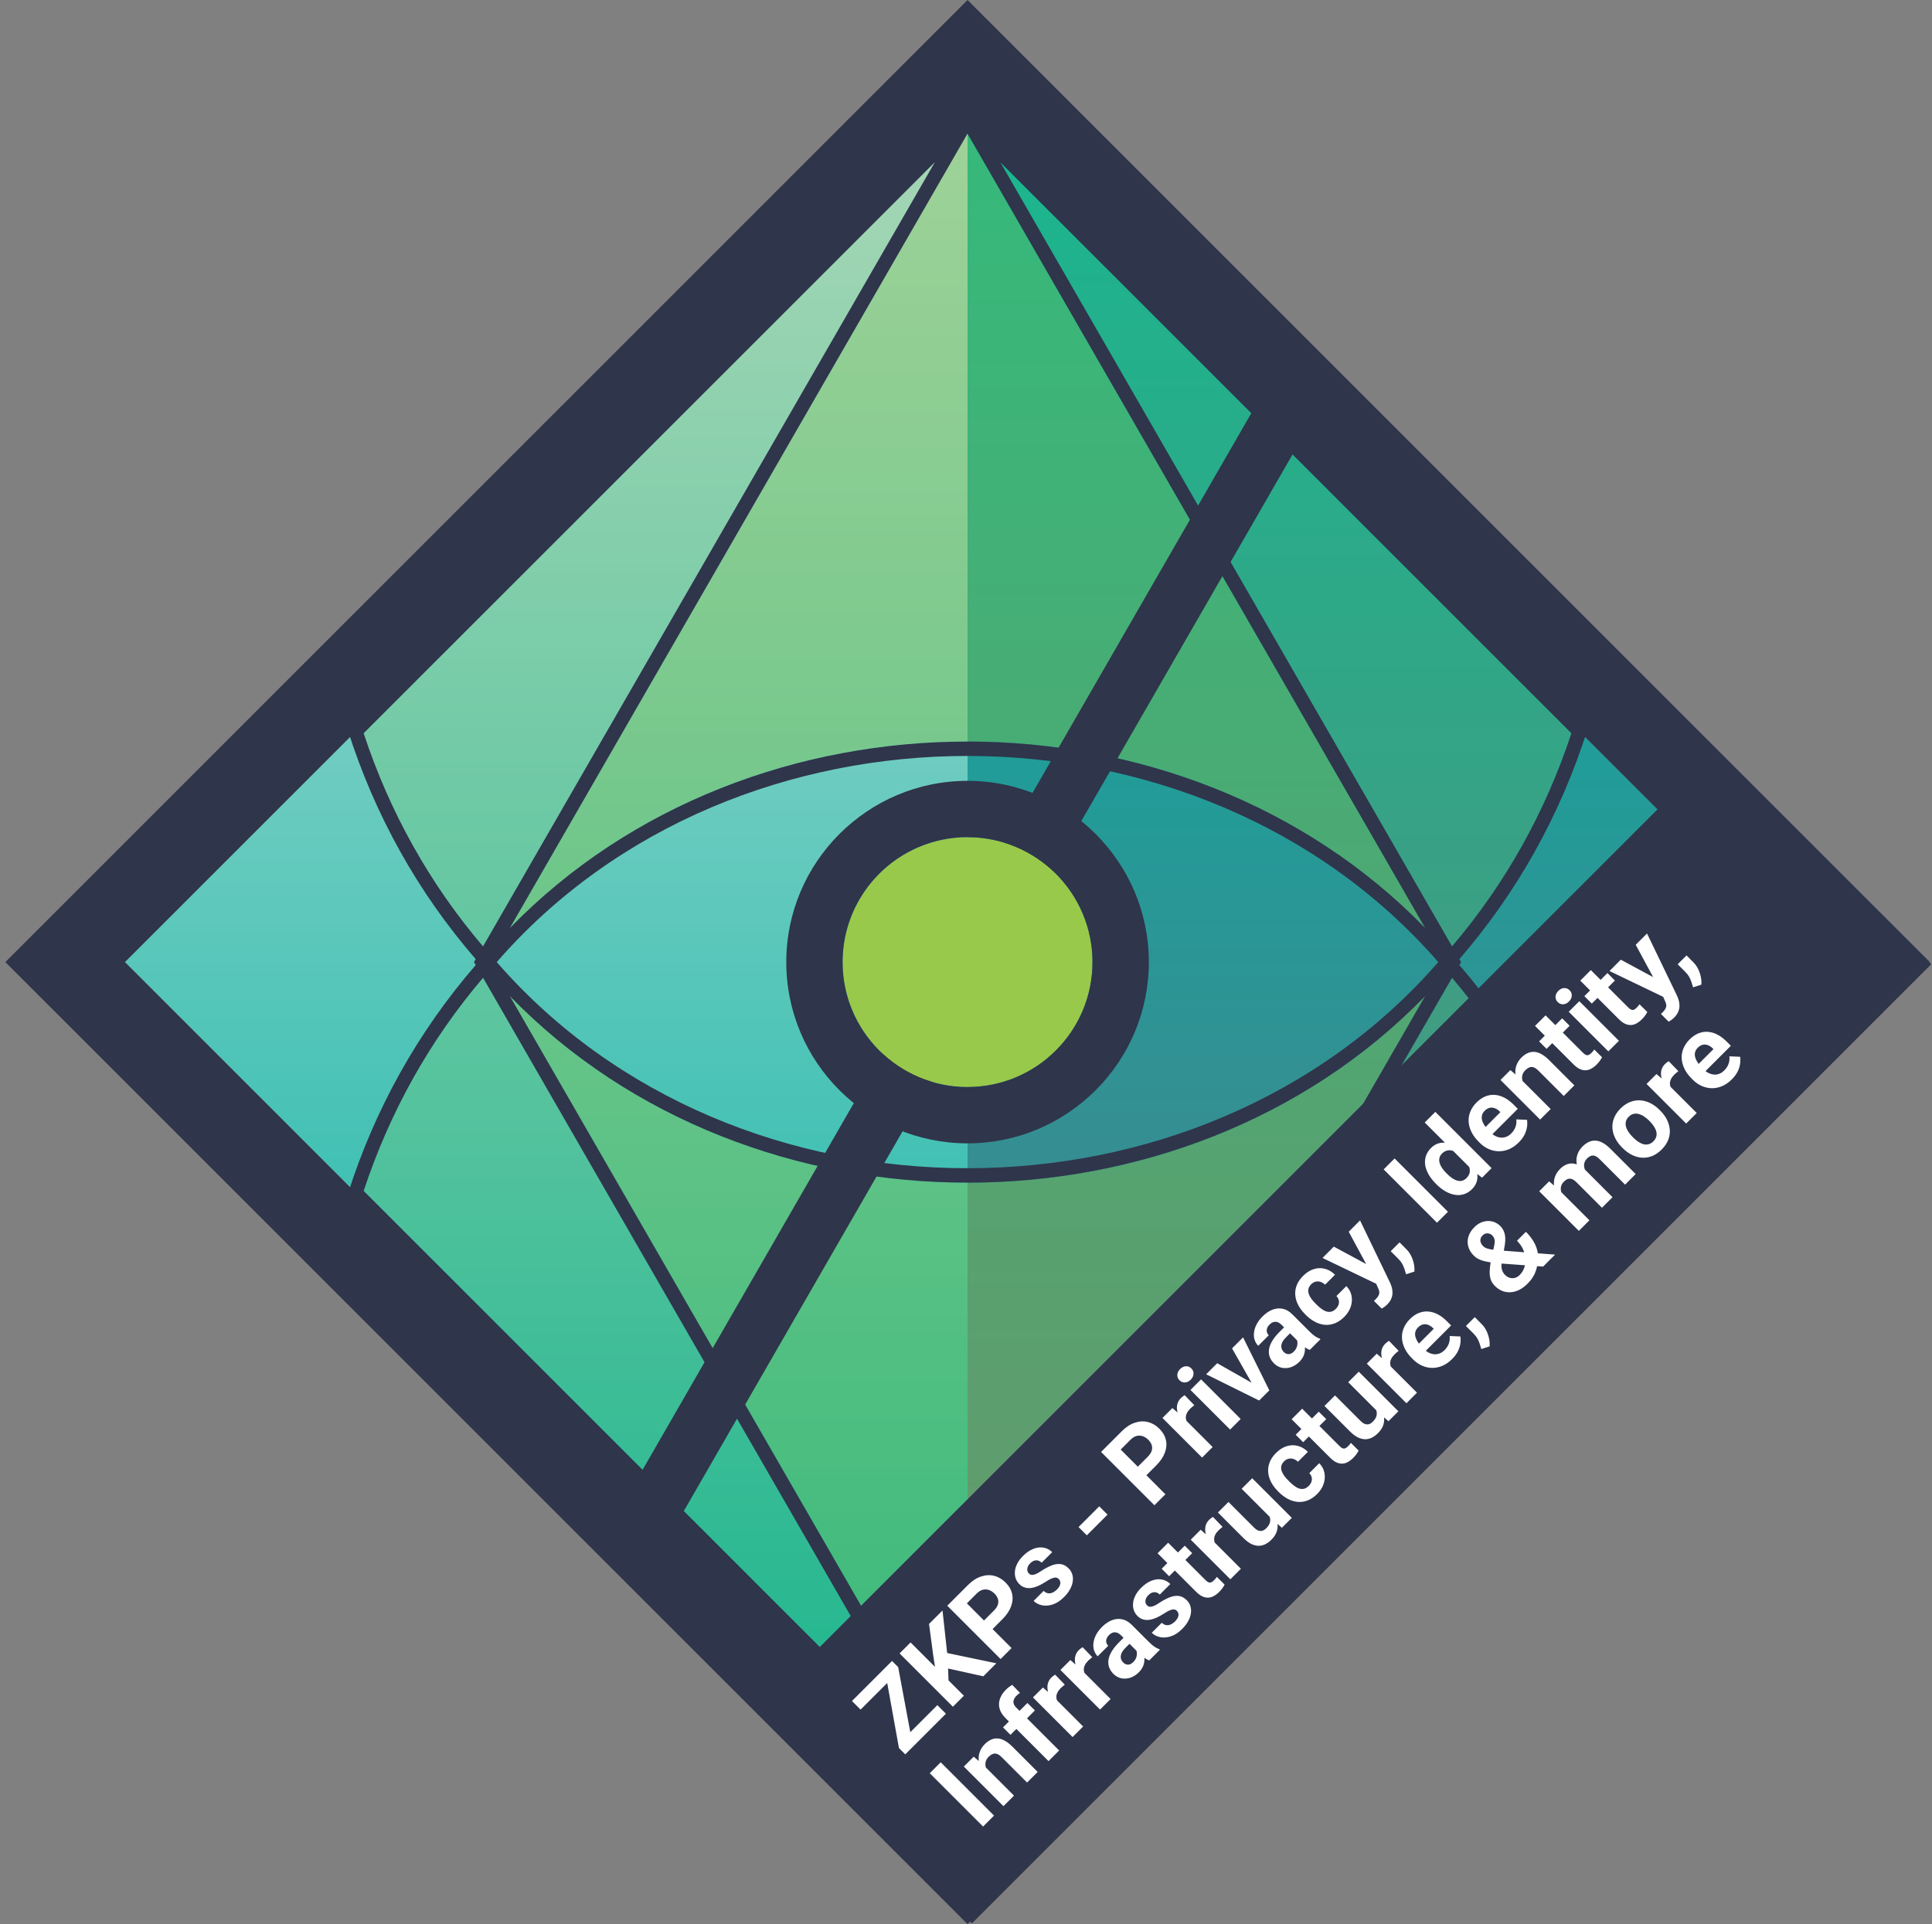 <svg width="255" height="254" viewBox="0 0 255 254" fill="none" xmlns="http://www.w3.org/2000/svg">
<rect x="0" y="0" width="255" height="254" fill="#808080" stroke="none"/>
<path d="M127.705 238.225V15.779L16.484 127.001L127.705 238.225Z" fill="url(#paint0_linear_9381_76174)"/>
<path d="M238.93 127.001L127.705 15.779V238.225L238.93 127.001Z" fill="url(#paint1_linear_9381_76174)"/>
<path opacity="0.2" d="M207.41 157.208C203.959 146.754 198.659 137.297 191.653 129.072L177.637 153.403L132.022 232.595L207.41 157.212V157.208Z" fill="#86C340"/>
<path opacity="0.2" d="M123.38 232.588L63.757 129.068C56.74 137.309 51.44 146.766 48.001 157.204L123.384 232.584L123.38 232.588Z" fill="#86C340"/>
<path opacity="0.2" d="M132.026 21.419L183.993 111.637L191.653 124.931C198.663 116.705 203.959 107.248 207.41 96.799L132.026 21.419Z" fill="#86C340"/>
<path opacity="0.2" d="M63.757 124.932L123.399 21.397L48.001 96.796C51.448 107.245 56.743 116.702 63.757 124.932Z" fill="#86C340"/>
<path opacity="0.4" d="M187.715 131.851C155.804 164.394 99.044 164.156 67.305 131.497L127.705 236.363C141.264 212.823 174.974 154.301 188.109 131.497C187.983 131.62 187.841 131.728 187.715 131.851Z" fill="#86C340"/>
<path d="M127.701 236.362L167.447 167.363L127.701 236.362Z" fill="#828693"/>
<path opacity="0.4" d="M67.692 122.162C99.606 89.612 156.362 89.853 188.109 122.508L127.705 17.646C112.904 43.335 81.901 97.161 67.297 122.515C67.424 122.393 67.565 122.285 67.688 122.162H67.692Z" fill="#86C340"/>
<path d="M188.109 122.508L188.116 122.515L127.705 17.646L188.109 122.508Z" fill="#828693"/>
<path d="M127.705 17.646L93.031 77.838L127.705 17.646Z" fill="#828693"/>
<path d="M127.705 15.779L238.93 127.004L127.705 238.229L16.484 127L127.705 15.779ZM127.705 0L119.818 7.888L8.596 119.112L0.705 127L8.596 134.888L119.821 246.112L127.709 254L135.596 246.112L246.821 134.888L254.713 127L246.821 119.112L135.593 7.888L127.705 0Z" fill="#2F354B"/>
<path d="M168.156 49.335L80.817 200.959L87.259 204.669L174.598 53.046L168.156 49.335Z" fill="#2F354B"/>
<path d="M127.705 110.513C118.598 110.513 111.216 117.895 111.216 127.002C111.216 136.11 118.598 143.492 127.705 143.492C136.812 143.492 144.194 136.11 144.194 127.002C144.194 117.895 136.812 110.513 127.705 110.513Z" fill="#98C94A"/>
<path d="M127.705 103.076C114.515 103.076 103.779 113.809 103.779 127.003C103.779 140.197 114.511 150.93 127.705 150.93C140.9 150.93 151.632 140.197 151.632 127.003C151.632 113.809 140.9 103.076 127.705 103.076ZM127.705 143.492C118.598 143.492 111.216 136.11 111.216 127.003C111.216 117.896 118.598 110.514 127.705 110.514C136.813 110.514 144.194 117.896 144.194 127.003C144.194 136.11 136.813 143.492 127.705 143.492Z" fill="#2F354B"/>
<path d="M209.354 157.176C205.766 146.064 200.117 136.064 192.62 127.392L192.847 126.998L192.62 126.608C200.24 117.805 205.955 107.586 209.529 96.288L128.862 15.628C128.493 15.427 127.943 14.174 127.761 13.817L127.5 14.267L123.387 10.154L126.537 15.621L45.877 96.288C49.447 107.582 55.159 117.802 62.786 126.611L62.559 127.006L62.786 127.396C55.159 136.213 49.443 146.432 45.877 157.719L126.537 238.383L123.38 243.864L127.698 239.547L132.011 243.861L128.858 238.387L209.526 157.723L209.351 157.18L209.354 157.176ZM132.019 232.593C142.335 214.683 182.126 145.603 191.649 129.069C198.659 137.299 203.959 146.756 207.406 157.206L132.019 232.589V232.593ZM123.395 21.396L63.753 124.93C56.736 116.697 51.44 107.24 47.997 96.794L123.399 21.4L123.395 21.396ZM132.026 21.418L207.41 96.798C203.955 107.251 198.659 116.708 191.653 124.93C188.797 119.977 136.656 29.451 132.03 21.418H132.026ZM167.444 167.362L127.698 236.36L67.297 131.494C99.193 164.323 156.206 164.323 188.102 131.494L167.444 167.362ZM65.564 127.002C97.129 90.718 158.27 90.721 189.835 127.002C158.266 163.282 97.129 163.282 65.564 127.002ZM188.105 122.51C156.202 89.684 99.193 89.68 67.293 122.513C81.834 97.266 112.971 43.21 127.701 17.644L188.109 122.513H188.105V122.51ZM63.753 129.066C78.613 154.867 108.52 206.788 123.376 232.585L48 157.209C51.444 146.767 56.743 137.31 63.757 129.073L63.753 129.066Z" fill="#2F354B"/>
<rect width="179.061" height="40" transform="translate(100 225.615) rotate(-45)" fill="#2F354B"/>
<path d="M123.718 225.091L124.849 226.222L119.861 231.21L118.73 230.079L123.718 225.091ZM118.546 220.064L120.504 230.567L119.484 231.587L118.652 230.756L116.753 220.242L117.739 219.256L118.546 220.064ZM117.241 219.754L118.377 220.89L113.586 225.68L112.451 224.544L117.241 219.754ZM120.185 216.811L127.222 223.848L125.772 225.299L118.734 218.261L120.185 216.811ZM124.4 212.595L125.086 218.86L125.207 222.2L123.573 221.088L123.172 218.512L122.621 214.374L124.4 212.595ZM129.789 221.282L124.462 220.102L124.636 218.13L131.505 219.566L129.789 221.282ZM132.298 213.756L130.505 215.549L129.373 214.418L131.167 212.624C131.444 212.347 131.624 212.077 131.708 211.812C131.789 211.545 131.787 211.289 131.703 211.044C131.62 210.799 131.475 210.573 131.268 210.367C131.059 210.158 130.824 210.003 130.563 209.903C130.302 209.803 130.029 209.785 129.746 209.85C129.462 209.914 129.182 210.085 128.905 210.362L127.614 211.653L133.516 217.555L132.066 219.005L125.028 211.967L127.769 209.226C128.32 208.675 128.892 208.303 129.485 208.11C130.078 207.91 130.653 207.879 131.21 208.018C131.768 208.157 132.27 208.45 132.718 208.898C133.173 209.352 133.461 209.85 133.584 210.391C133.706 210.933 133.659 211.492 133.443 212.069C133.231 212.642 132.849 213.205 132.298 213.756ZM139.742 208.438C139.642 208.339 139.523 208.277 139.384 208.255C139.246 208.232 139.064 208.266 138.838 208.356C138.612 208.44 138.324 208.6 137.973 208.835C137.65 209.041 137.331 209.215 137.016 209.357C136.7 209.492 136.395 209.581 136.102 209.623C135.812 209.661 135.535 209.642 135.271 209.565C135.003 209.484 134.758 209.333 134.536 209.11C134.317 208.891 134.157 208.638 134.057 208.351C133.961 208.061 133.927 207.754 133.956 207.428C133.985 207.096 134.086 206.76 134.26 206.418C134.434 206.07 134.684 205.733 135.01 205.408C135.464 204.953 135.926 204.636 136.397 204.455C136.871 204.272 137.322 204.22 137.75 204.301C138.179 204.375 138.554 204.573 138.877 204.895L137.484 206.287C137.349 206.152 137.199 206.06 137.035 206.012C136.871 205.957 136.698 205.959 136.518 206.017C136.337 206.068 136.154 206.188 135.967 206.374C135.812 206.529 135.706 206.69 135.648 206.858C135.586 207.022 135.57 207.18 135.599 207.332C135.628 207.477 135.696 207.602 135.802 207.709C135.883 207.789 135.972 207.846 136.068 207.878C136.165 207.904 136.278 207.904 136.407 207.878C136.535 207.852 136.684 207.8 136.851 207.723C137.019 207.639 137.212 207.523 137.431 207.375C137.886 207.075 138.324 206.84 138.746 206.669C139.165 206.495 139.568 206.428 139.955 206.466C140.338 206.502 140.701 206.69 141.042 207.032C141.274 207.264 141.435 207.528 141.525 207.825C141.616 208.121 141.637 208.438 141.588 208.777C141.537 209.112 141.416 209.455 141.226 209.806C141.036 210.151 140.773 210.491 140.438 210.826C139.951 211.313 139.452 211.638 138.939 211.803C138.43 211.964 137.955 211.998 137.513 211.904C137.072 211.804 136.709 211.613 136.426 211.329L137.746 210.009C137.942 210.193 138.143 210.298 138.35 210.324C138.559 210.346 138.761 210.312 138.954 210.222C139.151 210.129 139.333 209.998 139.5 209.831C139.681 209.65 139.806 209.476 139.877 209.309C139.945 209.138 139.967 208.98 139.945 208.835C139.922 208.683 139.855 208.551 139.742 208.438ZM145.088 198.848L146.18 199.941L143.449 202.672L142.357 201.579L145.088 198.848ZM152.6 193.454L150.806 195.247L149.675 194.116L151.468 192.323C151.746 192.046 151.926 191.775 152.01 191.511C152.09 191.243 152.089 190.987 152.005 190.742C151.921 190.497 151.776 190.272 151.57 190.065C151.361 189.856 151.125 189.701 150.864 189.601C150.603 189.502 150.331 189.484 150.047 189.548C149.764 189.613 149.483 189.783 149.206 190.061L147.916 191.351L153.818 197.253L152.368 198.703L145.33 191.665L148.07 188.925C148.621 188.374 149.193 188.001 149.786 187.808C150.379 187.608 150.955 187.578 151.512 187.716C152.069 187.855 152.572 188.148 153.02 188.596C153.474 189.05 153.763 189.548 153.885 190.09C154.008 190.631 153.961 191.19 153.745 191.767C153.533 192.341 153.151 192.903 152.6 193.454ZM155.964 186.928L160.053 191.018L158.661 192.41L153.431 187.18L154.741 185.87L155.964 186.928ZM156.365 184.178L157.632 185.493C157.554 185.551 157.464 185.625 157.361 185.715C157.258 185.799 157.167 185.879 157.09 185.957C156.894 186.153 156.749 186.35 156.655 186.546C156.562 186.737 156.515 186.928 156.515 187.122C156.518 187.312 156.565 187.5 156.655 187.687C156.749 187.871 156.881 188.055 157.051 188.238L156.684 188.432C156.346 188.093 156.069 187.748 155.853 187.397C155.634 187.043 155.482 186.695 155.398 186.353C155.318 186.008 155.315 185.683 155.389 185.377C155.463 185.071 155.622 184.795 155.867 184.55C155.945 184.473 156.03 184.4 156.123 184.333C156.214 184.262 156.294 184.21 156.365 184.178ZM158.526 182.085L163.756 187.315L162.359 188.712L157.129 183.482L158.526 182.085ZM155.679 182.206C155.476 182.003 155.379 181.764 155.389 181.49C155.398 181.216 155.522 180.96 155.761 180.722C155.996 180.487 156.251 180.364 156.525 180.354C156.802 180.342 157.042 180.437 157.245 180.64C157.448 180.843 157.543 181.083 157.53 181.36C157.52 181.634 157.398 181.888 157.163 182.124C156.924 182.362 156.668 182.486 156.394 182.496C156.12 182.505 155.882 182.409 155.679 182.206ZM165.67 183.371L162.615 177.996L164.07 176.541L167.536 183.535L166.656 184.415L165.67 183.371ZM160.657 179.953L166.042 183.008L167.077 183.994L166.192 184.879L159.198 181.413L160.657 179.953ZM171.49 177.222L169.16 174.892C168.992 174.725 168.822 174.609 168.648 174.544C168.47 174.477 168.29 174.467 168.106 174.515C167.926 174.56 167.745 174.673 167.565 174.854C167.41 175.008 167.304 175.169 167.246 175.337C167.185 175.501 167.173 175.664 167.212 175.825C167.247 175.983 167.331 176.128 167.463 176.26L166.071 177.652C165.849 177.43 165.689 177.167 165.593 176.865C165.496 176.562 165.47 176.236 165.515 175.888C165.557 175.537 165.67 175.182 165.854 174.825C166.041 174.464 166.303 174.114 166.642 173.776C167.048 173.37 167.476 173.076 167.927 172.896C168.379 172.716 168.83 172.67 169.281 172.761C169.735 172.848 170.165 173.094 170.571 173.5L172.809 175.738C173.096 176.025 173.349 176.243 173.568 176.391C173.784 176.536 173.994 176.642 174.197 176.71L174.279 176.792L172.872 178.199C172.663 178.125 172.434 177.999 172.186 177.822C171.938 177.638 171.706 177.438 171.49 177.222ZM169.668 175.033L170.465 175.811L169.687 176.589C169.503 176.773 169.365 176.953 169.271 177.13C169.178 177.308 169.126 177.478 169.116 177.643C169.104 177.804 169.126 177.955 169.184 178.097C169.245 178.236 169.336 178.365 169.455 178.484C169.574 178.603 169.709 178.684 169.861 178.725C170.009 178.764 170.162 178.759 170.32 178.711C170.475 178.659 170.621 178.564 170.76 178.426C170.969 178.216 171.11 177.992 171.18 177.754C171.251 177.515 171.267 177.293 171.229 177.087C171.193 176.877 171.122 176.716 171.016 176.603L171.973 176.826C172.054 177.01 172.12 177.217 172.171 177.449C172.226 177.678 172.249 177.923 172.239 178.184C172.226 178.442 172.165 178.706 172.055 178.977C171.943 179.244 171.756 179.509 171.495 179.77C171.163 180.102 170.795 180.337 170.393 180.475C169.99 180.607 169.592 180.635 169.199 180.557C168.805 180.474 168.457 180.28 168.155 179.977C167.881 179.704 167.689 179.409 167.579 179.093C167.47 178.777 167.442 178.447 167.497 178.102C167.552 177.751 167.694 177.387 167.923 177.01C168.148 176.629 168.461 176.239 168.86 175.84L169.668 175.033ZM176.314 172.775C176.485 172.604 176.604 172.421 176.672 172.224C176.736 172.024 176.746 171.828 176.701 171.634C176.655 171.435 176.552 171.251 176.391 171.083L177.701 169.773C178.065 170.144 178.294 170.569 178.388 171.05C178.478 171.526 178.442 172.01 178.281 172.5C178.117 172.986 177.833 173.431 177.43 173.834C177.024 174.24 176.602 174.527 176.164 174.694C175.729 174.859 175.292 174.921 174.854 174.883C174.413 174.841 173.982 174.71 173.564 174.491C173.141 174.269 172.747 173.974 172.379 173.607L172.239 173.466C171.868 173.096 171.574 172.701 171.354 172.282C171.132 171.86 171.002 171.43 170.963 170.992C170.921 170.55 170.982 170.112 171.147 169.677C171.311 169.242 171.595 168.823 171.997 168.42C172.426 167.991 172.884 167.698 173.37 167.54C173.86 167.379 174.35 167.36 174.84 167.482C175.329 167.598 175.784 167.862 176.203 168.275L174.893 169.585C174.716 169.414 174.521 169.293 174.308 169.222C174.098 169.148 173.886 169.135 173.67 169.184C173.454 169.226 173.251 169.342 173.061 169.532C172.858 169.735 172.735 169.944 172.693 170.16C172.648 170.373 172.664 170.589 172.742 170.808C172.816 171.024 172.932 171.24 173.09 171.456C173.248 171.665 173.428 171.871 173.631 172.074L173.771 172.214C173.974 172.417 174.182 172.6 174.395 172.761C174.608 172.922 174.822 173.039 175.038 173.114C175.257 173.184 175.473 173.197 175.686 173.152C175.898 173.107 176.108 172.981 176.314 172.775ZM181.268 168.623L178.015 162.595L179.509 161.102L183.424 169.222C183.511 169.4 183.592 169.603 183.666 169.831C183.743 170.057 183.785 170.302 183.792 170.566C183.805 170.83 183.758 171.103 183.652 171.383C183.548 171.66 183.358 171.937 183.081 172.214C182.949 172.347 182.833 172.446 182.733 172.514C182.633 172.582 182.511 172.659 182.366 172.746L181.346 171.726C181.381 171.691 181.418 171.654 181.457 171.615C181.499 171.58 181.538 171.544 181.573 171.509C181.757 171.325 181.886 171.154 181.96 170.996C182.034 170.838 182.063 170.681 182.047 170.523C182.034 170.368 181.981 170.202 181.887 170.025L181.268 168.623ZM176.048 164.563L180.974 167.216L182.646 168.492L181.8 169.541L174.554 166.056L176.048 164.563ZM184.725 163.997L185.653 164.935C186.01 165.293 186.281 165.744 186.465 166.288C186.652 166.83 186.724 167.353 186.682 167.859L185.585 168.212C185.517 167.983 185.448 167.756 185.377 167.531C185.306 167.305 185.208 167.078 185.082 166.849C184.957 166.62 184.781 166.393 184.555 166.167L183.555 165.167L184.725 163.997ZM184.072 152.923L191.11 159.961L189.665 161.406L182.627 154.368L184.072 152.923ZM194.329 154.46L188.045 148.176L189.447 146.774L196.872 154.199L195.61 155.461L194.329 154.46ZM189.612 156.355L189.51 156.253C189.11 155.854 188.793 155.446 188.558 155.031C188.319 154.612 188.169 154.198 188.108 153.788C188.047 153.379 188.079 152.983 188.205 152.599C188.331 152.216 188.556 151.861 188.882 151.536C189.188 151.23 189.52 151.027 189.877 150.927C190.238 150.824 190.619 150.811 191.018 150.888C191.418 150.959 191.829 151.106 192.251 151.328C192.67 151.547 193.092 151.824 193.517 152.159L193.74 152.382C194.059 152.791 194.324 153.202 194.537 153.614C194.75 154.027 194.892 154.433 194.962 154.832C195.033 155.225 195.017 155.603 194.914 155.963C194.811 156.324 194.605 156.659 194.295 156.969C193.97 157.294 193.614 157.518 193.227 157.641C192.844 157.76 192.446 157.787 192.033 157.723C191.624 157.655 191.213 157.505 190.801 157.273C190.388 157.041 189.992 156.735 189.612 156.355ZM190.902 154.861L191.004 154.963C191.22 155.179 191.437 155.364 191.656 155.519C191.879 155.67 192.101 155.78 192.323 155.847C192.546 155.909 192.76 155.917 192.966 155.872C193.172 155.82 193.367 155.702 193.551 155.519C193.789 155.28 193.933 155.031 193.981 154.769C194.026 154.505 193.994 154.238 193.885 153.967C193.778 153.693 193.607 153.426 193.372 153.165L192.739 152.531C192.526 152.338 192.315 152.185 192.106 152.072C191.896 151.953 191.688 151.881 191.482 151.855C191.279 151.826 191.079 151.845 190.883 151.913C190.689 151.977 190.504 152.098 190.327 152.275C190.146 152.456 190.034 152.652 189.989 152.865C189.94 153.074 189.947 153.29 190.008 153.513C190.072 153.732 190.182 153.957 190.337 154.189C190.491 154.415 190.68 154.639 190.902 154.861ZM200.463 150.801C200.057 151.207 199.629 151.507 199.177 151.7C198.723 151.89 198.267 151.982 197.81 151.976C197.355 151.966 196.915 151.868 196.49 151.681C196.061 151.491 195.673 151.222 195.325 150.874L195.132 150.68C194.735 150.284 194.429 149.865 194.213 149.423C193.997 148.982 193.873 148.536 193.841 148.084C193.812 147.63 193.885 147.187 194.059 146.755C194.229 146.32 194.505 145.912 194.885 145.532C195.256 145.162 195.646 144.894 196.055 144.73C196.464 144.565 196.878 144.499 197.297 144.532C197.719 144.561 198.138 144.683 198.554 144.899C198.966 145.112 199.364 145.41 199.748 145.793L200.328 146.373L196.171 150.53L195.243 149.602L198.032 146.813L197.926 146.707C197.732 146.513 197.524 146.377 197.302 146.296C197.08 146.209 196.854 146.19 196.625 146.238C196.396 146.286 196.174 146.418 195.958 146.634C195.775 146.818 195.657 147.016 195.605 147.229C195.554 147.442 195.559 147.662 195.62 147.891C195.684 148.117 195.794 148.349 195.949 148.587C196.103 148.819 196.297 149.051 196.529 149.283L196.722 149.477C196.931 149.686 197.154 149.85 197.389 149.97C197.627 150.086 197.866 150.153 198.104 150.173C198.346 150.189 198.581 150.153 198.81 150.066C199.042 149.976 199.26 149.829 199.463 149.626C199.714 149.375 199.899 149.093 200.019 148.78C200.138 148.461 200.176 148.123 200.135 147.765L201.546 147.823C201.594 148.091 201.596 148.392 201.551 148.727C201.509 149.059 201.403 149.404 201.232 149.762C201.058 150.116 200.802 150.463 200.463 150.801ZM200.555 142.289L204.669 146.402L203.276 147.794L198.046 142.564L199.351 141.259L200.555 142.289ZM201.667 143.807L201.29 144.184C200.903 143.797 200.605 143.399 200.396 142.99C200.183 142.577 200.057 142.171 200.019 141.772C199.977 141.369 200.022 140.985 200.154 140.621C200.286 140.251 200.507 139.911 200.816 139.601C201.061 139.356 201.32 139.168 201.594 139.036C201.868 138.904 202.155 138.842 202.455 138.852C202.758 138.858 203.075 138.95 203.407 139.128C203.742 139.302 204.093 139.572 204.461 139.94L207.796 143.275L206.394 144.677L203.054 141.337C202.822 141.105 202.609 140.956 202.416 140.892C202.223 140.827 202.037 140.832 201.86 140.906C201.683 140.974 201.504 141.098 201.324 141.279C201.137 141.465 201.011 141.665 200.947 141.878C200.885 142.087 200.876 142.303 200.918 142.526C200.96 142.742 201.045 142.959 201.174 143.178C201.303 143.397 201.467 143.607 201.667 143.807ZM206.186 134.424L207.172 135.41L204.127 138.456L203.141 137.47L206.186 134.424ZM202.605 135.425L203.997 134.033L208.942 138.978C209.093 139.129 209.228 139.226 209.348 139.268C209.47 139.306 209.588 139.302 209.701 139.253C209.81 139.202 209.926 139.115 210.049 138.992C210.136 138.905 210.21 138.825 210.271 138.75C210.332 138.67 210.382 138.601 210.421 138.543L211.45 139.563C211.37 139.72 211.271 139.88 211.155 140.041C211.039 140.202 210.898 140.367 210.73 140.534C210.424 140.84 210.107 141.058 209.778 141.187C209.449 141.309 209.111 141.319 208.763 141.216C208.415 141.113 208.057 140.877 207.69 140.51L202.605 135.425ZM208.449 132.162L213.679 137.392L212.282 138.789L207.052 133.559L208.449 132.162ZM205.602 132.283C205.399 132.08 205.302 131.841 205.311 131.568C205.321 131.294 205.445 131.037 205.684 130.799C205.919 130.564 206.174 130.441 206.447 130.432C206.725 130.419 206.965 130.514 207.168 130.717C207.371 130.92 207.466 131.16 207.453 131.437C207.443 131.711 207.321 131.966 207.085 132.201C206.847 132.439 206.591 132.563 206.317 132.573C206.043 132.583 205.805 132.486 205.602 132.283ZM212.161 128.45L213.147 129.436L210.102 132.481L209.116 131.495L212.161 128.45ZM208.579 129.45L209.971 128.058L214.916 133.003C215.068 133.155 215.203 133.251 215.322 133.293C215.445 133.332 215.562 133.327 215.675 133.279C215.785 133.227 215.901 133.14 216.023 133.018C216.11 132.931 216.184 132.85 216.245 132.776C216.307 132.695 216.357 132.626 216.395 132.568L217.425 133.588C217.344 133.746 217.246 133.905 217.13 134.067C217.014 134.228 216.872 134.392 216.705 134.56C216.398 134.866 216.081 135.083 215.752 135.212C215.424 135.335 215.085 135.344 214.737 135.241C214.389 135.138 214.032 134.903 213.664 134.535L208.579 129.45ZM219.146 130.746L215.893 124.718L217.386 123.225L221.302 131.345C221.389 131.522 221.469 131.725 221.543 131.954C221.621 132.18 221.662 132.425 221.669 132.689C221.682 132.953 221.635 133.226 221.529 133.506C221.426 133.783 221.235 134.06 220.958 134.337C220.826 134.469 220.71 134.569 220.61 134.637C220.51 134.705 220.388 134.782 220.243 134.869L219.223 133.849C219.258 133.814 219.296 133.777 219.334 133.738C219.376 133.702 219.415 133.667 219.45 133.632C219.634 133.448 219.763 133.277 219.837 133.119C219.911 132.961 219.94 132.803 219.924 132.645C219.911 132.491 219.858 132.325 219.764 132.148L219.146 130.746ZM213.925 126.685L218.851 129.339L220.523 130.615L219.677 131.664L212.432 128.179L213.925 126.685ZM222.602 126.12L223.53 127.058C223.888 127.415 224.158 127.867 224.342 128.411C224.529 128.953 224.601 129.476 224.559 129.982L223.462 130.335C223.395 130.106 223.325 129.879 223.254 129.653C223.183 129.428 223.085 129.201 222.959 128.972C222.834 128.743 222.658 128.516 222.433 128.29L221.432 127.29L222.602 126.12ZM124.163 232.631L131.201 239.669L129.755 241.115L122.717 234.077L124.163 232.631ZM129.722 232.921L133.835 237.035L132.443 238.427L127.213 233.197L128.518 231.892L129.722 232.921ZM130.833 234.439L130.456 234.816C130.07 234.429 129.771 234.032 129.562 233.622C129.349 233.21 129.224 232.804 129.185 232.404C129.143 232.001 129.188 231.618 129.32 231.254C129.452 230.883 129.673 230.543 129.983 230.234C130.227 229.989 130.487 229.8 130.761 229.668C131.035 229.536 131.321 229.475 131.621 229.485C131.924 229.491 132.241 229.583 132.573 229.76C132.909 229.934 133.26 230.205 133.627 230.572L136.962 233.907L135.561 235.309L132.221 231.969C131.989 231.737 131.776 231.589 131.582 231.524C131.389 231.46 131.204 231.465 131.027 231.539C130.849 231.607 130.671 231.731 130.49 231.911C130.303 232.098 130.177 232.298 130.113 232.51C130.052 232.72 130.042 232.936 130.084 233.158C130.126 233.374 130.211 233.592 130.34 233.811C130.469 234.03 130.633 234.239 130.833 234.439ZM139.795 231.075L138.393 232.477L132.699 226.783C132.303 226.386 132.047 225.975 131.931 225.55C131.815 225.118 131.829 224.691 131.974 224.269C132.119 223.84 132.388 223.43 132.781 223.036C132.91 222.907 133.044 222.793 133.182 222.693C133.318 222.59 133.455 222.495 133.593 222.408L134.628 223.471C134.55 223.517 134.475 223.57 134.401 223.631C134.326 223.692 134.244 223.768 134.154 223.858C133.986 224.026 133.872 224.198 133.811 224.375C133.75 224.546 133.743 224.717 133.792 224.888C133.84 225.058 133.943 225.223 134.101 225.381L139.795 231.075ZM135.609 224.801L136.595 225.787L133.371 229.011L132.385 228.025L135.609 224.801ZM138.872 223.819L142.961 227.909L141.569 229.301L136.339 224.071L137.649 222.761L138.872 223.819ZM139.273 221.069L140.539 222.384C140.462 222.442 140.372 222.516 140.269 222.606C140.166 222.69 140.075 222.771 139.998 222.848C139.801 223.044 139.656 223.241 139.563 223.438C139.47 223.628 139.423 223.819 139.423 224.013C139.426 224.203 139.473 224.391 139.563 224.578C139.656 224.762 139.789 224.946 139.959 225.129L139.592 225.323C139.254 224.984 138.977 224.64 138.761 224.288C138.541 223.934 138.39 223.586 138.306 223.244C138.226 222.899 138.222 222.574 138.297 222.268C138.371 221.962 138.53 221.686 138.775 221.441C138.852 221.364 138.938 221.291 139.031 221.224C139.122 221.153 139.202 221.101 139.273 221.069ZM142.497 220.194L146.586 224.283L145.194 225.676L139.964 220.445L141.274 219.136L142.497 220.194ZM142.898 217.444L144.165 218.759C144.087 218.817 143.997 218.891 143.894 218.981C143.791 219.065 143.701 219.145 143.623 219.223C143.427 219.419 143.282 219.616 143.188 219.812C143.095 220.002 143.048 220.194 143.048 220.387C143.051 220.578 143.098 220.766 143.188 220.953C143.282 221.137 143.414 221.32 143.585 221.504L143.217 221.697C142.879 221.359 142.602 221.014 142.386 220.663C142.167 220.309 142.015 219.961 141.932 219.619C141.851 219.274 141.848 218.949 141.922 218.643C141.996 218.336 142.155 218.061 142.4 217.816C142.478 217.739 142.563 217.666 142.657 217.598C142.747 217.528 142.827 217.476 142.898 217.444ZM150.299 218.212L147.969 215.882C147.801 215.715 147.631 215.599 147.456 215.534C147.279 215.467 147.099 215.457 146.915 215.505C146.735 215.551 146.554 215.663 146.374 215.844C146.219 215.998 146.113 216.16 146.055 216.327C145.993 216.491 145.982 216.654 146.021 216.815C146.056 216.973 146.14 217.118 146.272 217.25L144.88 218.643C144.658 218.42 144.498 218.158 144.402 217.855C144.305 217.552 144.279 217.226 144.324 216.878C144.366 216.527 144.479 216.172 144.663 215.815C144.849 215.454 145.112 215.104 145.45 214.766C145.857 214.36 146.285 214.067 146.736 213.886C147.187 213.706 147.639 213.661 148.09 213.751C148.544 213.838 148.974 214.084 149.38 214.49L151.618 216.728C151.905 217.015 152.158 217.233 152.377 217.381C152.593 217.526 152.803 217.632 153.006 217.7L153.088 217.782L151.681 219.189C151.472 219.115 151.243 218.989 150.995 218.812C150.747 218.628 150.515 218.428 150.299 218.212ZM148.476 216.023L149.274 216.801L148.496 217.579C148.312 217.763 148.173 217.943 148.08 218.12C147.987 218.298 147.935 218.468 147.925 218.633C147.912 218.794 147.935 218.945 147.993 219.087C148.054 219.226 148.144 219.355 148.264 219.474C148.383 219.593 148.518 219.674 148.67 219.716C148.818 219.754 148.971 219.749 149.129 219.701C149.284 219.65 149.43 219.554 149.569 219.416C149.778 219.206 149.918 218.982 149.989 218.744C150.06 218.506 150.076 218.283 150.038 218.077C150.002 217.867 149.931 217.706 149.825 217.594L150.782 217.816C150.863 218 150.929 218.207 150.98 218.439C151.035 218.668 151.058 218.913 151.048 219.174C151.035 219.432 150.974 219.696 150.864 219.967C150.751 220.234 150.565 220.499 150.304 220.76C149.972 221.092 149.604 221.327 149.201 221.465C148.799 221.598 148.401 221.625 148.008 221.548C147.614 221.464 147.266 221.27 146.963 220.968C146.69 220.694 146.498 220.399 146.388 220.083C146.279 219.767 146.251 219.437 146.306 219.092C146.361 218.741 146.503 218.377 146.731 218C146.957 217.619 147.27 217.229 147.669 216.83L148.476 216.023ZM155.335 212.644C155.236 212.544 155.116 212.483 154.978 212.46C154.839 212.438 154.657 212.471 154.432 212.562C154.206 212.645 153.918 212.805 153.566 213.04C153.244 213.246 152.925 213.42 152.609 213.562C152.293 213.698 151.989 213.786 151.696 213.828C151.406 213.867 151.129 213.847 150.864 213.77C150.597 213.69 150.352 213.538 150.13 213.316C149.91 213.097 149.751 212.844 149.651 212.557C149.554 212.267 149.52 211.959 149.55 211.634C149.579 211.302 149.68 210.965 149.854 210.623C150.028 210.275 150.278 209.939 150.603 209.613C151.058 209.159 151.52 208.841 151.991 208.661C152.464 208.477 152.915 208.426 153.344 208.506C153.773 208.58 154.148 208.778 154.47 209.101L153.078 210.493C152.943 210.357 152.793 210.266 152.629 210.217C152.464 210.163 152.292 210.164 152.111 210.222C151.931 210.274 151.747 210.393 151.56 210.58C151.406 210.735 151.299 210.896 151.241 211.063C151.18 211.228 151.164 211.385 151.193 211.537C151.222 211.682 151.29 211.808 151.396 211.914C151.477 211.995 151.565 212.051 151.662 212.083C151.759 212.109 151.871 212.109 152 212.083C152.129 212.057 152.277 212.006 152.445 211.928C152.612 211.845 152.806 211.729 153.025 211.58C153.479 211.281 153.918 211.045 154.34 210.875C154.759 210.701 155.161 210.633 155.548 210.672C155.932 210.707 156.294 210.896 156.636 211.237C156.868 211.469 157.029 211.733 157.119 212.03C157.209 212.326 157.23 212.644 157.182 212.982C157.13 213.317 157.01 213.661 156.819 214.012C156.629 214.357 156.367 214.697 156.032 215.032C155.545 215.518 155.045 215.844 154.533 216.008C154.024 216.169 153.549 216.203 153.107 216.11C152.666 216.01 152.303 215.818 152.02 215.534L153.339 214.215C153.536 214.398 153.737 214.503 153.943 214.529C154.153 214.552 154.354 214.518 154.548 214.427C154.744 214.334 154.926 214.204 155.094 214.036C155.274 213.855 155.4 213.681 155.471 213.514C155.539 213.343 155.561 213.185 155.539 213.04C155.516 212.889 155.448 212.757 155.335 212.644ZM156.37 204.04L157.356 205.026L154.311 208.071L153.325 207.085L156.37 204.04ZM152.788 205.04L154.18 203.648L159.125 208.593C159.277 208.745 159.412 208.841 159.531 208.883C159.654 208.922 159.771 208.917 159.884 208.869C159.994 208.817 160.11 208.73 160.232 208.608C160.319 208.521 160.393 208.44 160.454 208.366C160.516 208.285 160.566 208.216 160.604 208.158L161.634 209.178C161.553 209.336 161.455 209.495 161.339 209.657C161.223 209.818 161.081 209.982 160.914 210.15C160.607 210.456 160.29 210.673 159.961 210.802C159.633 210.925 159.294 210.934 158.946 210.831C158.598 210.728 158.241 210.493 157.873 210.125L152.788 205.04ZM159.696 202.996L163.785 207.085L162.393 208.477L157.163 203.247L158.473 201.937L159.696 202.996ZM160.097 200.245L161.363 201.56C161.286 201.618 161.196 201.692 161.092 201.782C160.989 201.866 160.899 201.947 160.822 202.024C160.625 202.221 160.48 202.417 160.387 202.614C160.293 202.804 160.247 202.996 160.247 203.189C160.25 203.379 160.297 203.568 160.387 203.755C160.48 203.938 160.612 204.122 160.783 204.306L160.416 204.499C160.077 204.161 159.8 203.816 159.584 203.465C159.365 203.11 159.214 202.762 159.13 202.42C159.049 202.076 159.046 201.75 159.12 201.444C159.194 201.138 159.354 200.862 159.599 200.617C159.676 200.54 159.762 200.468 159.855 200.4C159.945 200.329 160.026 200.278 160.097 200.245ZM167.86 200.506L163.882 196.528L165.274 195.136L170.504 200.366L169.194 201.676L167.86 200.506ZM166.941 199.279L167.342 198.858C167.691 199.206 167.974 199.57 168.193 199.95C168.409 200.327 168.546 200.706 168.604 201.086C168.659 201.463 168.625 201.836 168.503 202.203C168.377 202.567 168.148 202.915 167.816 203.247C167.562 203.502 167.291 203.701 167.004 203.846C166.717 203.985 166.419 204.054 166.11 204.054C165.801 204.048 165.48 203.966 165.148 203.808C164.816 203.643 164.476 203.387 164.128 203.039L160.749 199.66L162.141 198.268L165.53 201.657C165.685 201.811 165.833 201.924 165.975 201.995C166.12 202.063 166.26 202.097 166.395 202.097C166.53 202.097 166.658 202.066 166.777 202.005C166.899 201.94 167.017 201.852 167.13 201.739C167.417 201.452 167.584 201.169 167.633 200.888C167.684 200.605 167.644 200.329 167.512 200.062C167.38 199.788 167.189 199.527 166.941 199.279ZM172.737 196.151C172.908 195.98 173.027 195.797 173.095 195.6C173.159 195.4 173.169 195.204 173.124 195.01C173.079 194.811 172.975 194.627 172.814 194.459L174.124 193.149C174.488 193.52 174.717 193.945 174.811 194.425C174.901 194.902 174.865 195.386 174.704 195.876C174.54 196.362 174.256 196.807 173.854 197.21C173.447 197.616 173.025 197.903 172.587 198.07C172.152 198.234 171.715 198.297 171.277 198.259C170.836 198.217 170.405 198.086 169.987 197.867C169.564 197.645 169.17 197.35 168.802 196.983L168.662 196.842C168.292 196.472 167.997 196.077 167.778 195.658C167.555 195.236 167.425 194.806 167.386 194.367C167.344 193.926 167.405 193.488 167.57 193.053C167.734 192.618 168.018 192.199 168.42 191.796C168.849 191.367 169.307 191.074 169.793 190.916C170.283 190.755 170.773 190.736 171.263 190.858C171.752 190.974 172.207 191.238 172.626 191.651L171.316 192.961C171.139 192.79 170.944 192.669 170.731 192.598C170.521 192.524 170.309 192.511 170.093 192.56C169.877 192.602 169.674 192.718 169.484 192.908C169.281 193.111 169.158 193.32 169.116 193.536C169.071 193.749 169.087 193.965 169.165 194.184C169.239 194.4 169.355 194.616 169.513 194.832C169.671 195.041 169.851 195.247 170.054 195.45L170.194 195.59C170.397 195.793 170.605 195.975 170.818 196.137C171.031 196.298 171.245 196.415 171.461 196.489C171.68 196.56 171.896 196.573 172.109 196.528C172.321 196.483 172.531 196.357 172.737 196.151ZM174.061 186.348L175.047 187.334L172.002 190.38L171.016 189.394L174.061 186.348ZM170.48 187.349L171.872 185.957L176.817 190.902C176.968 191.053 177.103 191.15 177.223 191.192C177.345 191.23 177.463 191.226 177.576 191.177C177.685 191.126 177.801 191.039 177.924 190.916C178.011 190.829 178.085 190.749 178.146 190.674C178.207 190.594 178.257 190.525 178.296 190.467L179.325 191.487C179.245 191.644 179.146 191.804 179.03 191.965C178.914 192.126 178.773 192.291 178.605 192.458C178.299 192.764 177.982 192.982 177.653 193.111C177.324 193.233 176.986 193.243 176.638 193.14C176.29 193.037 175.932 192.801 175.565 192.434L170.48 187.349ZM181.926 186.44L177.948 182.462L179.34 181.07L184.57 186.3L183.26 187.61L181.926 186.44ZM181.007 185.212L181.409 184.792C181.757 185.14 182.04 185.504 182.259 185.884C182.475 186.261 182.612 186.64 182.67 187.02C182.725 187.397 182.691 187.769 182.569 188.137C182.443 188.501 182.214 188.849 181.882 189.181C181.628 189.435 181.357 189.635 181.07 189.78C180.784 189.919 180.485 189.988 180.176 189.988C179.867 189.982 179.546 189.899 179.214 189.742C178.882 189.577 178.542 189.321 178.194 188.973L174.815 185.594L176.208 184.202L179.596 187.591C179.751 187.745 179.899 187.858 180.041 187.929C180.186 187.997 180.326 188.03 180.461 188.03C180.597 188.03 180.724 188 180.843 187.939C180.966 187.874 181.083 187.786 181.196 187.673C181.483 187.386 181.65 187.102 181.699 186.822C181.75 186.538 181.71 186.263 181.578 185.995C181.446 185.722 181.256 185.461 181.007 185.212ZM182.936 179.755L187.025 183.844L185.633 185.237L180.403 180.006L181.713 178.696L182.936 179.755ZM183.337 177.005L184.604 178.319C184.526 178.377 184.436 178.452 184.333 178.542C184.23 178.626 184.14 178.706 184.062 178.784C183.866 178.98 183.721 179.177 183.627 179.373C183.534 179.563 183.487 179.755 183.487 179.948C183.49 180.139 183.537 180.327 183.627 180.514C183.721 180.698 183.853 180.881 184.024 181.065L183.656 181.258C183.318 180.92 183.041 180.575 182.825 180.224C182.606 179.869 182.454 179.521 182.371 179.18C182.29 178.835 182.287 178.51 182.361 178.203C182.435 177.897 182.595 177.622 182.839 177.377C182.917 177.3 183.002 177.227 183.096 177.159C183.186 177.088 183.266 177.037 183.337 177.005ZM191.666 179.397C191.26 179.803 190.831 180.103 190.38 180.296C189.926 180.487 189.47 180.578 189.012 180.572C188.558 180.562 188.118 180.464 187.693 180.277C187.264 180.087 186.876 179.818 186.528 179.47L186.334 179.277C185.938 178.88 185.632 178.461 185.416 178.02C185.2 177.578 185.076 177.132 185.044 176.681C185.015 176.226 185.087 175.783 185.261 175.352C185.432 174.917 185.707 174.509 186.088 174.129C186.458 173.758 186.848 173.491 187.257 173.326C187.667 173.162 188.081 173.096 188.5 173.128C188.922 173.157 189.341 173.279 189.757 173.495C190.169 173.708 190.567 174.006 190.95 174.39L191.531 174.97L187.373 179.127L186.445 178.199L189.234 175.41L189.128 175.303C188.935 175.11 188.727 174.973 188.505 174.892C188.282 174.805 188.057 174.786 187.828 174.834C187.599 174.883 187.377 175.015 187.161 175.231C186.977 175.414 186.86 175.613 186.808 175.825C186.756 176.038 186.761 176.259 186.822 176.487C186.887 176.713 186.996 176.945 187.151 177.184C187.306 177.416 187.499 177.648 187.731 177.88L187.925 178.073C188.134 178.282 188.356 178.447 188.592 178.566C188.83 178.682 189.069 178.75 189.307 178.769C189.549 178.785 189.784 178.75 190.013 178.663C190.245 178.572 190.462 178.426 190.665 178.223C190.917 177.971 191.102 177.689 191.221 177.377C191.34 177.058 191.379 176.719 191.337 176.362L192.749 176.42C192.797 176.687 192.799 176.989 192.753 177.324C192.712 177.656 192.605 178 192.434 178.358C192.26 178.713 192.004 179.059 191.666 179.397ZM194.653 173.868L195.581 174.805C195.939 175.163 196.21 175.614 196.393 176.159C196.58 176.7 196.653 177.224 196.611 177.73L195.514 178.083C195.446 177.854 195.377 177.627 195.306 177.401C195.235 177.175 195.136 176.948 195.011 176.719C194.885 176.491 194.71 176.264 194.484 176.038L193.483 175.037L194.653 173.868ZM196.751 166.588L197.229 164.36C197.297 164.028 197.304 163.767 197.249 163.577C197.194 163.386 197.091 163.216 196.939 163.064C196.788 162.913 196.591 162.829 196.35 162.813C196.105 162.793 195.881 162.885 195.678 163.088C195.533 163.233 195.444 163.39 195.412 163.557C195.377 163.722 195.388 163.884 195.446 164.045C195.507 164.203 195.605 164.35 195.741 164.485C195.886 164.63 196.073 164.74 196.301 164.814C196.527 164.885 196.79 164.938 197.089 164.974C197.386 165.006 197.711 165.038 198.066 165.07L205.253 165.616L203.673 167.197L197.834 166.772C197.321 166.717 196.862 166.657 196.456 166.593C196.047 166.525 195.681 166.427 195.359 166.298C195.037 166.169 194.756 165.985 194.518 165.747C194.15 165.38 193.909 164.98 193.793 164.548C193.673 164.113 193.682 163.676 193.817 163.238C193.949 162.797 194.208 162.383 194.595 161.996C194.959 161.632 195.351 161.392 195.77 161.276C196.185 161.156 196.588 161.147 196.978 161.247C197.371 161.343 197.714 161.538 198.008 161.832C198.227 162.051 198.39 162.294 198.496 162.561C198.599 162.826 198.659 163.108 198.675 163.407C198.688 163.704 198.668 164.01 198.617 164.326L198.172 166.965C198.162 167.194 198.18 167.392 198.225 167.56C198.27 167.727 198.33 167.871 198.404 167.99C198.475 168.106 198.554 168.207 198.641 168.294C198.828 168.481 199.036 168.608 199.264 168.676C199.493 168.744 199.722 168.747 199.951 168.686C200.18 168.625 200.391 168.497 200.584 168.304C200.848 168.04 201.047 167.726 201.179 167.361C201.311 166.997 201.367 166.609 201.348 166.196C201.325 165.781 201.222 165.365 201.038 164.949C200.855 164.534 200.582 164.145 200.222 163.784L201.401 162.605C201.762 162.966 202.07 163.345 202.324 163.741C202.576 164.134 202.761 164.548 202.88 164.983C202.996 165.415 203.03 165.868 202.982 166.341C202.978 166.377 202.975 166.428 202.972 166.496C202.969 166.557 202.964 166.607 202.957 166.646C202.896 167.203 202.759 167.711 202.547 168.169C202.331 168.623 202.017 169.056 201.604 169.469C201.134 169.939 200.64 170.262 200.125 170.436C199.613 170.606 199.113 170.635 198.626 170.523C198.143 170.407 197.708 170.155 197.321 169.769C197.038 169.485 196.846 169.184 196.746 168.865C196.646 168.539 196.604 168.188 196.62 167.811C196.637 167.434 196.68 167.026 196.751 166.588ZM205.635 156.94L209.783 161.087L208.386 162.484L203.156 157.254L204.466 155.944L205.635 156.94ZM206.791 158.482L206.404 158.869C206.04 158.504 205.748 158.126 205.529 157.733C205.31 157.333 205.173 156.935 205.118 156.539C205.063 156.136 205.1 155.744 205.229 155.364C205.358 154.984 205.59 154.626 205.925 154.291C206.157 154.059 206.406 153.882 206.67 153.759C206.931 153.634 207.205 153.576 207.492 153.585C207.778 153.588 208.078 153.669 208.391 153.827C208.7 153.982 209.017 154.222 209.343 154.547L212.833 158.037L211.441 159.429L208.105 156.094C207.867 155.855 207.651 155.704 207.458 155.64C207.264 155.575 207.082 155.577 206.911 155.644C206.744 155.709 206.578 155.823 206.414 155.988C206.233 156.168 206.112 156.363 206.051 156.572C205.993 156.779 205.987 156.991 206.032 157.211C206.074 157.426 206.161 157.642 206.293 157.858C206.425 158.074 206.591 158.282 206.791 158.482ZM209.744 155.209L209.309 155.77C208.967 155.428 208.692 155.069 208.482 154.692C208.276 154.312 208.146 153.927 208.091 153.537C208.039 153.144 208.078 152.76 208.207 152.386C208.333 152.009 208.56 151.657 208.888 151.328C209.14 151.077 209.406 150.885 209.686 150.753C209.963 150.617 210.253 150.556 210.556 150.569C210.859 150.575 211.175 150.666 211.504 150.84C211.835 151.01 212.183 151.278 212.548 151.642L215.888 154.982L214.491 156.379L211.151 153.039C210.909 152.797 210.693 152.646 210.503 152.585C210.313 152.517 210.134 152.519 209.966 152.589C209.799 152.654 209.634 152.767 209.473 152.928C209.306 153.095 209.193 153.276 209.135 153.469C209.074 153.659 209.059 153.854 209.091 154.054C209.124 154.254 209.196 154.452 209.309 154.649C209.419 154.842 209.564 155.029 209.744 155.209ZM214.181 151.565L214.08 151.463C213.696 151.08 213.398 150.672 213.186 150.24C212.97 149.805 212.847 149.364 212.818 148.916C212.789 148.468 212.862 148.025 213.036 147.587C213.207 147.145 213.49 146.726 213.887 146.33C214.283 145.933 214.703 145.648 215.148 145.474C215.59 145.297 216.034 145.223 216.482 145.252C216.933 145.278 217.377 145.398 217.812 145.614C218.243 145.827 218.651 146.125 219.034 146.509L219.136 146.61C219.516 146.99 219.814 147.398 220.03 147.833C220.243 148.265 220.364 148.708 220.393 149.162C220.422 149.61 220.349 150.053 220.175 150.492C220.001 150.93 219.716 151.347 219.32 151.744C218.923 152.14 218.504 152.427 218.063 152.604C217.625 152.778 217.18 152.852 216.729 152.826C216.278 152.794 215.836 152.672 215.404 152.459C214.969 152.243 214.562 151.945 214.181 151.565ZM215.472 150.071L215.574 150.173C215.793 150.392 216.017 150.577 216.245 150.728C216.474 150.88 216.703 150.986 216.932 151.048C217.161 151.102 217.385 151.101 217.604 151.043C217.823 150.985 218.032 150.856 218.232 150.656C218.425 150.463 218.551 150.256 218.609 150.037C218.667 149.818 218.667 149.596 218.609 149.37C218.548 149.141 218.442 148.913 218.29 148.684C218.142 148.452 217.958 148.226 217.739 148.007L217.638 147.906C217.425 147.693 217.204 147.514 216.975 147.369C216.747 147.218 216.516 147.113 216.284 147.055C216.052 146.99 215.825 146.986 215.603 147.04C215.38 147.095 215.171 147.221 214.974 147.417C214.778 147.614 214.652 147.823 214.597 148.046C214.546 148.265 214.55 148.492 214.612 148.727C214.673 148.956 214.779 149.185 214.931 149.414C215.079 149.639 215.259 149.858 215.472 150.071ZM219.856 142.835L223.946 146.924L222.553 148.316L217.323 143.086L218.633 141.776L219.856 142.835ZM220.257 140.085L221.524 141.399C221.447 141.457 221.356 141.531 221.253 141.622C221.15 141.706 221.06 141.786 220.982 141.863C220.786 142.06 220.641 142.257 220.547 142.453C220.454 142.643 220.407 142.835 220.407 143.028C220.41 143.218 220.457 143.407 220.547 143.594C220.641 143.778 220.773 143.961 220.944 144.145L220.576 144.338C220.238 144 219.961 143.655 219.745 143.304C219.526 142.949 219.374 142.601 219.291 142.26C219.21 141.915 219.207 141.59 219.281 141.283C219.355 140.977 219.515 140.702 219.76 140.457C219.837 140.379 219.922 140.307 220.016 140.239C220.106 140.168 220.187 140.117 220.257 140.085ZM228.586 142.477C228.18 142.883 227.751 143.183 227.3 143.376C226.846 143.567 226.39 143.658 225.932 143.652C225.478 143.642 225.038 143.544 224.613 143.357C224.184 143.167 223.796 142.898 223.448 142.55L223.254 142.356C222.858 141.96 222.552 141.541 222.336 141.1C222.12 140.658 221.996 140.212 221.964 139.761C221.935 139.306 222.007 138.863 222.181 138.431C222.352 137.996 222.628 137.589 223.008 137.209C223.378 136.838 223.768 136.57 224.178 136.406C224.587 136.242 225.001 136.176 225.42 136.208C225.842 136.237 226.261 136.359 226.677 136.575C227.089 136.788 227.487 137.086 227.871 137.47L228.451 138.05L224.294 142.207L223.366 141.279L226.155 138.489L226.048 138.383C225.855 138.19 225.647 138.053 225.425 137.972C225.202 137.885 224.977 137.866 224.748 137.914C224.519 137.963 224.297 138.095 224.081 138.311C223.897 138.494 223.78 138.692 223.728 138.905C223.676 139.118 223.681 139.339 223.743 139.567C223.807 139.793 223.917 140.025 224.071 140.263C224.226 140.495 224.419 140.727 224.651 140.96L224.845 141.153C225.054 141.362 225.276 141.527 225.512 141.646C225.75 141.762 225.989 141.83 226.227 141.849C226.469 141.865 226.704 141.83 226.933 141.743C227.165 141.652 227.382 141.506 227.585 141.303C227.837 141.051 228.022 140.769 228.141 140.457C228.26 140.138 228.299 139.799 228.257 139.442L229.669 139.5C229.717 139.767 229.719 140.068 229.674 140.404C229.632 140.736 229.525 141.08 229.355 141.438C229.18 141.793 228.924 142.139 228.586 142.477Z" fill="white"/>
<defs>
<linearGradient id="paint0_linear_9381_76174" x1="72.094" y1="15.779" x2="72.094" y2="238.225" gradientUnits="userSpaceOnUse">
<stop stop-color="#B1DCD4"/>
<stop offset="1" stop-color="#00B1A1"/>
</linearGradient>
<linearGradient id="paint1_linear_9381_76174" x1="183.319" y1="15.779" x2="183.319" y2="238.225" gradientUnits="userSpaceOnUse">
<stop stop-color="#00B3A3"/>
<stop offset="1" stop-color="#577787"/>
</linearGradient>
</defs>
</svg>
